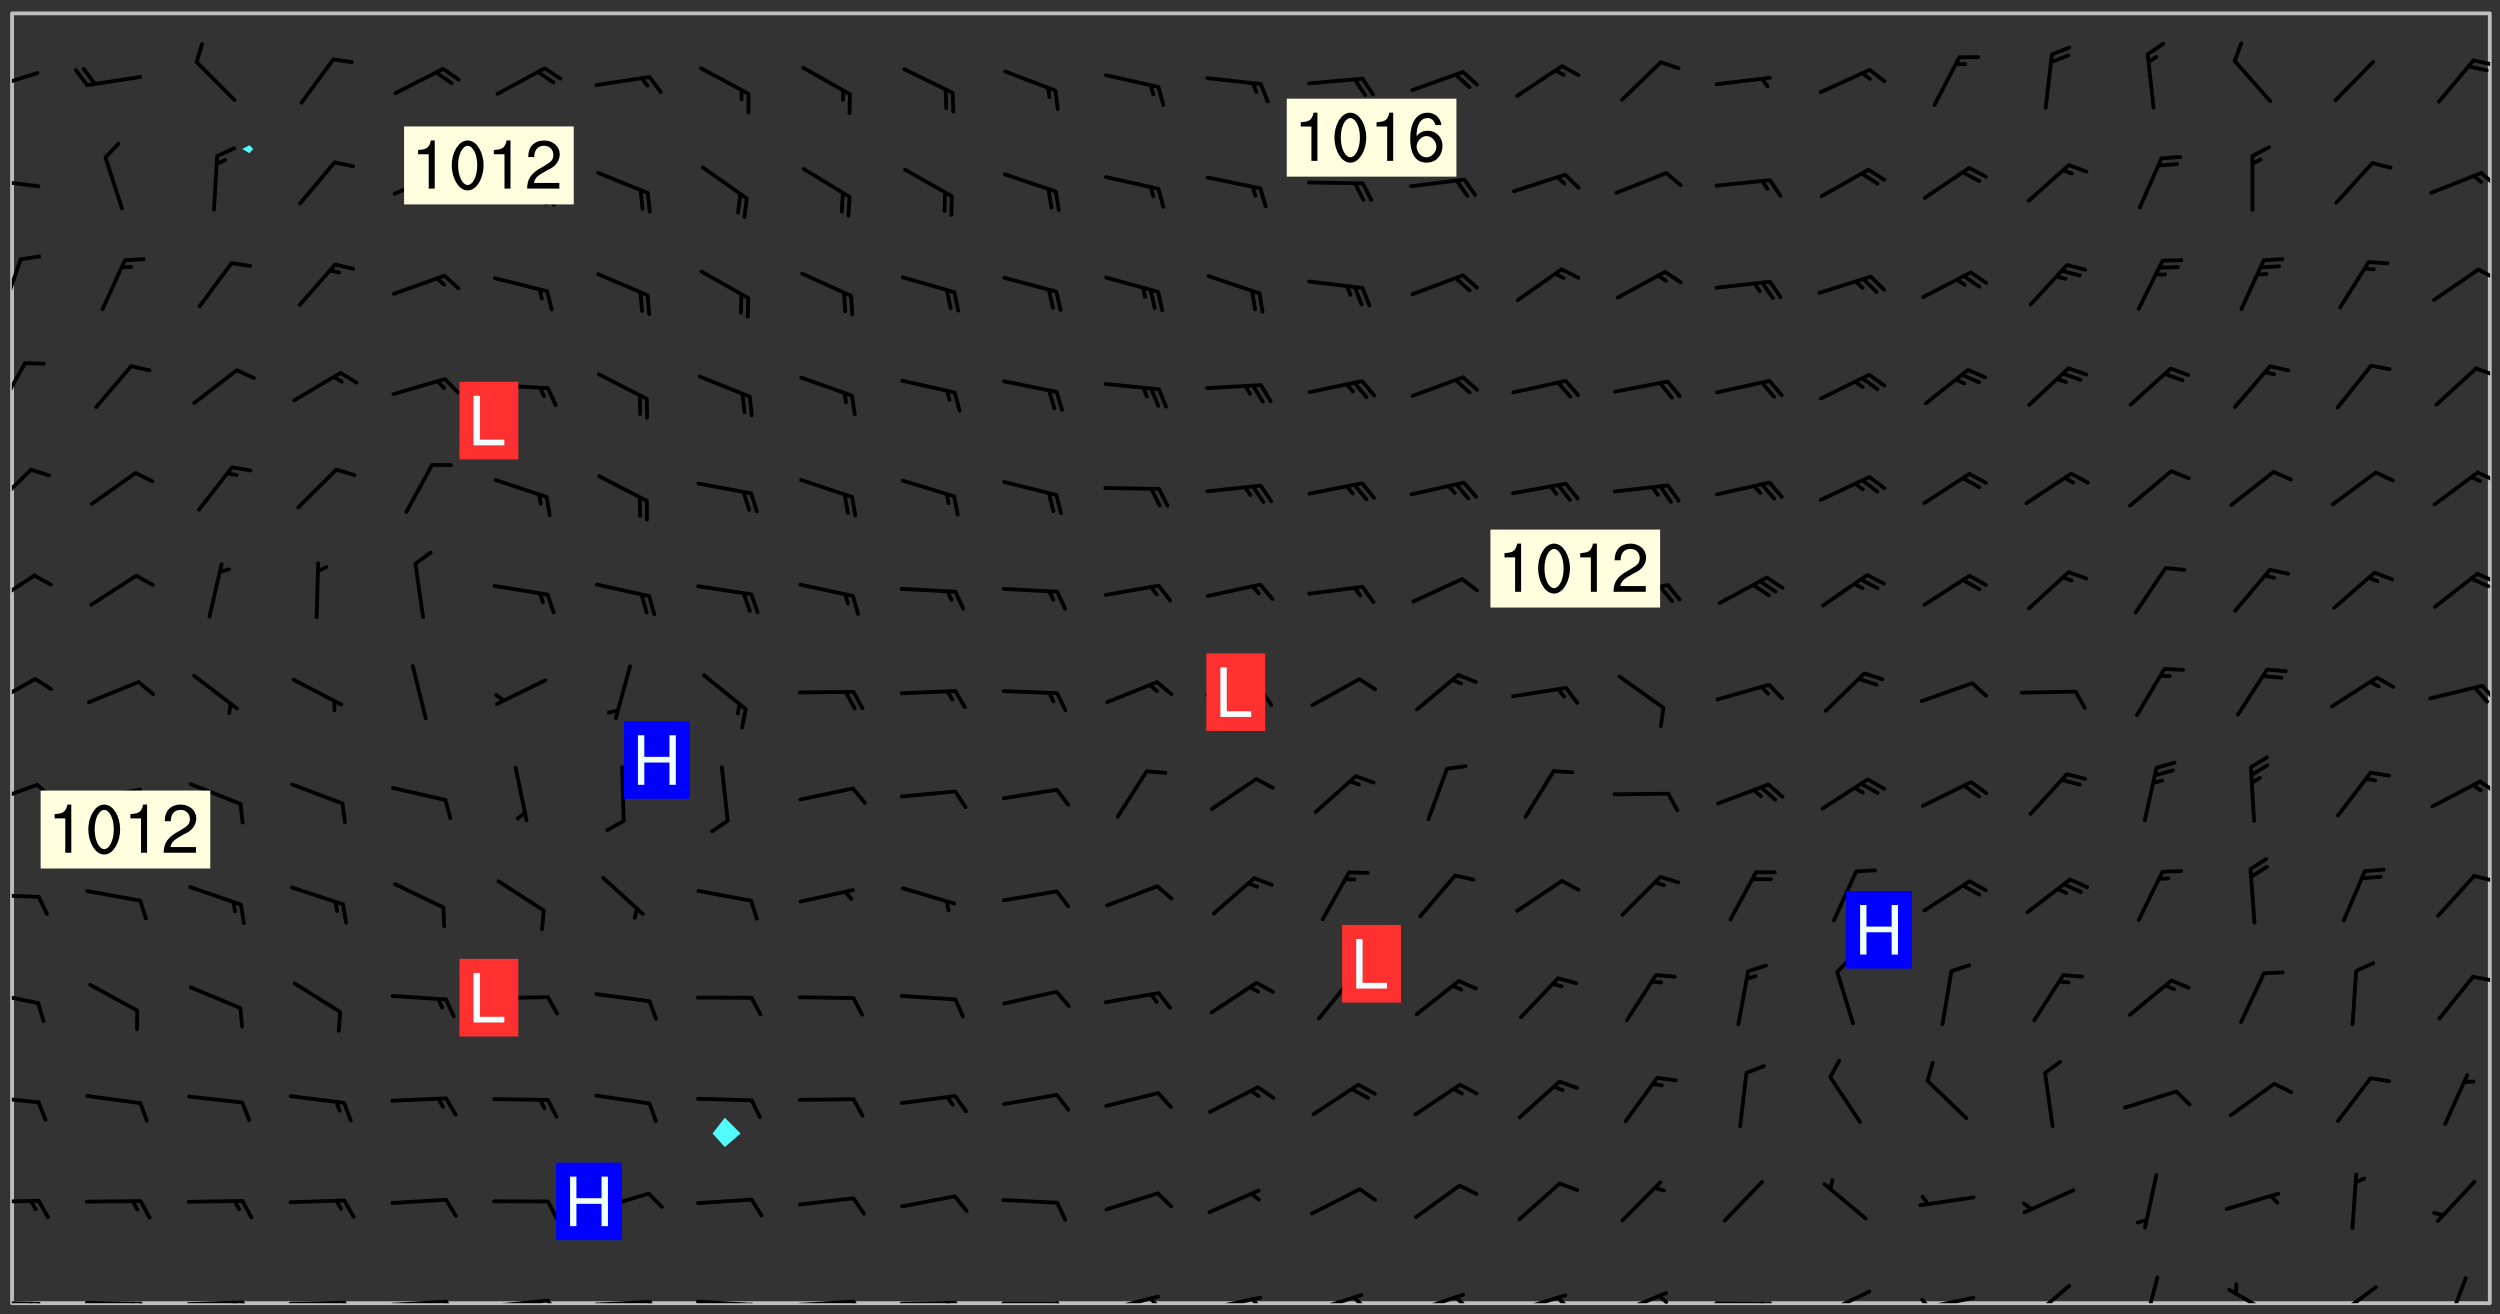 <svg xmlns="http://www.w3.org/2000/svg" role="img" xmlns:xlink="http://www.w3.org/1999/xlink" viewBox="142.45 309.95 326.84 171.84"><rect x="142.45" y="309.95" width="326.84" height="171.84" fill="#333333" stroke="none"/><defs><clipPath id="a"><path d="M144 311.672h1v168.656h-1zm0 0"/></clipPath><clipPath id="b"><path d="M144 311.672h324v168.656H144zm0 0"/></clipPath><clipPath id="c"><path d="M467 311.672h1v168.656h-1zm0 0"/></clipPath><clipPath id="d"><path d="M144 479h4v1.328h-4zm0 0"/></clipPath><clipPath id="e"><path d="M147 480h2v.328h-2zm0 0"/></clipPath><clipPath id="f"><path d="M146 480h2v.328h-2zm0 0"/></clipPath><clipPath id="g"><path d="M153 480h9v.328h-9zm0 0"/></clipPath><clipPath id="h"><path d="M160 480h3v.328h-3zm0 0"/></clipPath><clipPath id="i"><path d="M159 480h2v.328h-2zm0 0"/></clipPath><clipPath id="j"><path d="M166 479h9v1.328h-9zm0 0"/></clipPath><clipPath id="k"><path d="M173 479h3v1.328h-3zm0 0"/></clipPath><clipPath id="l"><path d="M172 480h2v.328h-2zm0 0"/></clipPath><clipPath id="m"><path d="M180 480h8v.328h-8zm0 0"/></clipPath><clipPath id="n"><path d="M187 480h2v.328h-2zm0 0"/></clipPath><clipPath id="o"><path d="M193 479h9v1.328h-9zm0 0"/></clipPath><clipPath id="p"><path d="M200 479h3v1.328h-3zm0 0"/></clipPath><clipPath id="q"><path d="M206 479h9v1.328h-9zm0 0"/></clipPath><clipPath id="r"><path d="M213 479h3v1.328h-3zm0 0"/></clipPath><clipPath id="s"><path d="M220 479h8v1.328h-8zm0 0"/></clipPath><clipPath id="t"><path d="M227 479h2v1.328h-2zm0 0"/></clipPath><clipPath id="u"><path d="M233 479h8v1.328h-8zm0 0"/></clipPath><clipPath id="v"><path d="M240 480h2v.328h-2zm0 0"/></clipPath><clipPath id="w"><path d="M246 479h9v1.328h-9zm0 0"/></clipPath><clipPath id="x"><path d="M253 479h3v1.328h-3zm0 0"/></clipPath><clipPath id="y"><path d="M260 480h8v.328h-8zm0 0"/></clipPath><clipPath id="z"><path d="M266 480h2v.328h-2zm0 0"/></clipPath><clipPath id="A"><path d="M273 480h8v.328h-8zm0 0"/></clipPath><clipPath id="B"><path d="M280 480h3v.328h-3zm0 0"/></clipPath><clipPath id="C"><path d="M286 479h9v1.328h-9zm0 0"/></clipPath><clipPath id="D"><path d="M292 479h2v1.328h-2zm0 0"/></clipPath><clipPath id="E"><path d="M300 479h8v1.328h-8zm0 0"/></clipPath><clipPath id="F"><path d="M305 479h3v1.328h-3zm0 0"/></clipPath><clipPath id="G"><path d="M313 479h8v1.328h-8zm0 0"/></clipPath><clipPath id="H"><path d="M319 479h2v1.328h-2zm0 0"/></clipPath><clipPath id="I"><path d="M326 478h8v2.328h-8zm0 0"/></clipPath><clipPath id="J"><path d="M332 479h2v1.328h-2zm0 0"/></clipPath><clipPath id="K"><path d="M340 479h8v1.328h-8zm0 0"/></clipPath><clipPath id="L"><path d="M345 479h3v1.328h-3zm0 0"/></clipPath><clipPath id="M"><path d="M353 478h8v2.328h-8zm0 0"/></clipPath><clipPath id="N"><path d="M359 479h2v1.328h-2zm0 0"/></clipPath><clipPath id="O"><path d="M366 480h9v.328h-9zm0 0"/></clipPath><clipPath id="P"><path d="M372 480h2v.328h-2zm0 0"/></clipPath><clipPath id="Q"><path d="M380 478h8v2.328h-8zm0 0"/></clipPath><clipPath id="R"><path d="M380 480h2v.328h-2zm0 0"/></clipPath><clipPath id="S"><path d="M393 479h8v1.328h-8zm0 0"/></clipPath><clipPath id="T"><path d="M393 479h2v1.328h-2zm0 0"/></clipPath><clipPath id="U"><path d="M407 477h7v3.328h-7zm0 0"/></clipPath><clipPath id="V"><path d="M422 476h3v4.328h-3zm0 0"/></clipPath><clipPath id="W"><path d="M433 478h8v2.328h-8zm0 0"/></clipPath><clipPath id="X"><path d="M447 477h7v3.328h-7zm0 0"/></clipPath><clipPath id="Y"><path d="M462 476h4v4.328h-4zm0 0"/></clipPath><clipPath id="Z"><path d="M144 466h4v2h-4zm0 0"/></clipPath><clipPath id="aa"><path d="M144 453h4v2h-4zm0 0"/></clipPath><clipPath id="ab"><path d="M144 439h4v3h-4zm0 0"/></clipPath><clipPath id="ac"><path d="M465 437h3v2h-3zm0 0"/></clipPath><clipPath id="ad"><path d="M144 426h4v2h-4zm0 0"/></clipPath><clipPath id="ae"><path d="M465 424h3v2h-3zm0 0"/></clipPath><clipPath id="af"><path d="M144 412h4v4h-4zm0 0"/></clipPath><clipPath id="ag"><path d="M466 411h2v3h-2zm0 0"/></clipPath><clipPath id="ah"><path d="M144 398h4v5h-4zm0 0"/></clipPath><clipPath id="ai"><path d="M466 399h2v3h-2zm0 0"/></clipPath><clipPath id="aj"><path d="M144 384h4v6h-4zm0 0"/></clipPath><clipPath id="ak"><path d="M466 384h2v3h-2zm0 0"/></clipPath><clipPath id="al"><path d="M465 385h3v2h-3zm0 0"/></clipPath><clipPath id="am"><path d="M144 371h3v6h-3zm0 0"/></clipPath><clipPath id="an"><path d="M466 371h2v3h-2zm0 0"/></clipPath><clipPath id="ao"><path d="M144 357h2v7h-2zm0 0"/></clipPath><clipPath id="ap"><path d="M465 357h3v3h-3zm0 0"/></clipPath><clipPath id="aq"><path d="M144 343h2v8h-2zm0 0"/></clipPath><clipPath id="ar"><path d="M466 344h2v3h-2zm0 0"/></clipPath><clipPath id="as"><path d="M144 333h4v2h-4zm0 0"/></clipPath><clipPath id="at"><path d="M466 332h2v3h-2zm0 0"/></clipPath><clipPath id="au"><path d="M144 319h4v3h-4zm0 0"/></clipPath><clipPath id="av"><path d="M465 317h3v2h-3zm0 0"/></clipPath><g id="aw" clip-path="url(#clip1)"><path fill="#fff" fill-opacity="0" fill-rule="evenodd" d="M0 0h1000v1000H0zm0 0"/><path fill="#d3d3d3" fill-opacity="0" fill-rule="evenodd" d="M162.152 355.867l-.234.293.059.234.117.172.176.234.293.348.113.059.117-.172.059-.234.176-.176.465-.176h.699l.234.293.289.816.059.176.176.23.352.234.699.699.172.176.234.348.234.41.289.582.41.465.23.234.234.176.117.23.176.293.172 1.164v.234l.059.289.059.117.117.117.348.41.117.172.176.176.176.234.117.172.172.352.059.234.234.406.234-.059-.176.176-.059.93h-.582l-.234-.113-.348.113-.117.117-.059.293-.059.176-.117.172-.465.293-.059.234-.059.113v.645l.059.172v.41l.059.059v.406l.059.406.117.176.059.059.23.641-.059.293v.699l-.059.582v.234l-.059.23-.055.352v1.922l.055.117h.426l-.367.117-.023.352.891 1.168 1.742.539 1.34.359v.539l.09.809.535.715 1.52.27.891-.086.09 1.164.535.18 1.16-.18 2.055-.984 1.16-.363 1.879-.176 1.695-.18-.18.719-1.516.086-1.25.09-.805.27-1.074.809.27.719.535.898-.18.625-.266.809.266 1.078.625.898.805.18 1.25-.18-.266.723.098.504.055.293v.172l.059.293v.406l.176.117.352.117h.406l.293-.176.113-.117.059-.117.117-.23.059-.176.352-.465.23-.176.176-.059.176.059.059.176.117.988.055.469.059.172.117.234.176.059.816.059h.289l.117.234.059.406.059.352v1.105l.117.293.117.348.289.699.176.352.582.754.352.176.172.059.469.234.641.465.348.234.293.176.293.055.23.062.816.348.293.176.113.172.352.352.117.176.523.641v.289l.059.352v.348l.059.352.059.289.117.059.172.059h.176l.582.234.176.117.176.289.176.234.113.234.293.23.117.117v.41l.059.055.289.234.234.117.059.117.117.172.059.117.23.234.059.176.234.059.117.059-.117.113-.059.117v.117l-.117.293-.117.289v.582l.176.117.117.059.059.117.117.117.113.059.176.348.059.352.059.406v.176l-.059.176-.117.699v.172l.117.176.293.293h.406l.176.117.117.172.117.293v.234h-.527l-.23-.234h-.234l-.176.059-.059.699.059.348.117.176.176.41.117.23.289.469.176.055h.523l.234.059.758.641.059.293v.234l.059.059.23.348v.352l-.117.172v.293l.293.289.293.176.172.059.293.176.293.117.582.406.289.234.293.176.219.16.016.012.23.176.641.523.176.234.117.176.176.176.113.172v.641l.117.176.469.117.582.117.234.059.23.113.293.117.113.059.586.352.289.172.176.062.176.055.176.059.699.352.289.176.234.055.289.176.234.117.641.406.293.117.172.059.234.059.41.059.23.059.234.117.059.172-.41.176.469.059.059.293.113.234.176.055.234.059.176.059.406.117.641.234.117.172.059.234v.176l-.059.117-.059.406.234.234.117.059.348.117.641.23.176.117.289.117.176.176.234.465.582 1.105.176.176.348.176.176.117.352.117 1.047.523.234.059.465.113.293.059.465.176.758.582.234.234.348.465.176.176.289.234.816.699.293.176.289.289.293.176.293.289.695.641.176.176.293.234.289.234.469.289.641.582.348.234.234.293.348.348.352.465.934.992.348.406.117.176.234.059.113.117.645.176.23.113.234.059.293.176.23.117.934.699.406.406.234.176.406.176.234.117.816.348.348.234.234.117.293.289.23.117.758.352.352.172.23.059.293.117.234.059.871.176h.816l.469.23.172.059.875.699.465.117.293.059.176.059.23.059.469.059.348.059.352.059.406.059h.293l.172.059v.23l.176.176h.293l.348.059.352.059.699.117h.641l.465-.234.293-.176.172-.117.41-.172.289-.176.934-.465.469-.293.523-.293.465-.172.465-.176 1.051-.465.289-.117.41-.117.289-.117.527-.176 1.516-.699.582-.348.289-.059.293-.059.348-.117.875-.23.352-.117h.113l.234-.059.875-.234.234-.059h.812l.352-.059.816-.117.172-.059.352-.055.293-.059.23-.059.816-.176.176-.059h.348l.234-.059.465-.117.758-.172.234-.059h.348l.41-.117.289-.059 1.285-.059h.289l.41-.059.23-.059h.176l.875-.117h.406l.41-.117h.348l.352-.113.871-.059h1.75l1.047.289.41.117.289.117.352.117.289.117 1.051.172.289.059h.293l.293.059.172.059.41.059.172.059.117.059h.117l.117.059.352.059h.113l.41.066 1.922.395 1.926.395 1.52.449 1.695.719 2.145.805 1.605-.719 1.43-.805 1.16-1.078 1.25-.449 3.035-.719 1.875-.359 2.145-1.348 2.234-1.254 2.5-1.258 1.695-.449 1.785-.18 1.16-.27.625.539 1.34-.27.715-.988.984-1.344.445-.18.805-.359 1.875-.539 1.785-.449 1.25-.27 1.16-.09 1.699-.09 1.961-.27 1.25-.09h.539l.625-.09h.891l2.145-.18 2.41-.18 2.59-.09 1.695.18 1.609.09 1.43.359 1.16.719 1.875.988 1.16 1.527.266.715.629.09.355.898.535.539.535 1.527 1.074.359h.535l-.805.535.09 1.707.715 2.695.891.805.895.988.715 1.258 1.785.539 1.52-.18.355 1.344 1.609-.805.98-.539.27.27.316-.215.219-.145.801.449.449-.359h.355l.535-.27.539-.719.535-.27.625-.988 1.16.449.84.371 1.395.617 1.695-.18h1.605l1.785.09.18-1.707.535-1.344.805.27.492.848.402.406-.09.539v.359l.715.449.711-.27h1.43l.359.988.445 1.258.715 1.344 1.25.629 1.695.629.715-.18.18-.539.98-.09.449.359.086 1.258-.266.629-.535.18v.539l.715.984.266.539.984.988.801 1.078-.266.359-.09.898-.625 2.332-.355 2.066-.09 1.793-.18.719-.09.539v1.438l-.98 1.883-.359 1.707-.535.898-.805 1.168-.266.539 2.055 1.254.086.359-.355.539-.09-.18v.809l.09 1.438-.445.715-1.074.094-.266.715.535.898.805.719 1.16.809 1.34.27.445.359-.355.449-1.789-.09-1.25-.449-.715-.719-.625-.09-.176 3.59-.188 1.309h89.359V311.703h-55.27v49.082l.762.125 3.289.543 2.023 2.836v2.754l2.352.332 2.348.332h4.051l-1.379 4.16-2.023.707-2.023.703-.543.344-2.594 1.617-.188.117-2.023-2.078-.73-2.742-2.672-2.078-1.375-3.5-.066-.082-1.957-2.672 2.75-1.418v-49.082H294.422v91.414l.117.031.133.012.074.074.105.047.09.059.086.059.09.059.297.297.059.09.031.117.027.117.016.137-.031.117-.059.09-.059.086-.043.105-.047.102-.027.121v.145l.176.27.148.148.074.086.074.074.043.105.062.09.059.086.043.105.059.09.047.102.043.105.059.086.117.18.074.074.062.086.059.09.043.105.059.09.059.086.062.09.059.09.043.102.117.18.074.074.059.086.074.074.09.059.105.047h.148l.133-.016.133.016.102-.047.074-.074.047-.102-.016-.133v-.148l-.047-.105-.027-.117-.047-.102-.027-.121-.043-.102-.062-.09-.043-.102-.043-.105-.031-.117-.016-.133-.012-.137.086-.059.059-.086.121-.031.043.105.016.133v.117l.059.102.059.09.09.059.148.148.059.09.043.105-.012.102.086.059.105.047.086.059.09.059.074.074-.117.027-.105.047-.086.059-.074.074-.059.09-.062.086-.027.121-.047.102-.043.105-.031.117-.012.133-.016.133v.148l.027.117.047.105.043.102.059.09.074.074.09.059.074.074.09.059.059.09.043.105.047.102.117.031.133.016h.148l.117-.031.105.043.043.105.047.102.027.121L299.5 410l.027.117.031.121.027.117.105.043.102.047.133-.016.148.148.062.086.074.074.07.074.09.062.105.043.102.043.117.031.137.016.117-.031.074-.074.027-.117-.012-.133-.031-.121-.027-.117.043-.105h.117l.09.062.117.027h.148l.133.016h.148l.133.016.133-.016h.148l.133-.016.133-.012.137.012.117-.027.133-.016.191-.059-.059.176-.016.133-.027.121-.016.133-.059.086-.133.016-.105.047-.105.043-.117.031-.117.027-.266.031h-.148l-.133.016-.074.074.059.086.148.148.117.18.074.07.09.062.09.059.086.059.09.059.102.043.105.062.105.043.086.059.105.047.102.043.18.117.059.09-.043.102-.047.105.016.133.223.223.059.09.043.102.031.121.043.102.016.133.031.117.012.137.031.117.148.148.102.043.105.043.117.031.133.016.137.016h.117l.117-.031.09-.059.043-.105.047-.102.043-.105.031-.117.012-.133v-.148l-.012-.133-.016-.133-.031-.117-.043-.105-.047-.105-.043-.102-.043-.105-.016-.133.016-.133.027-.117.031-.117.027-.121.047-.102.09-.059.086-.062.074-.074.09-.059.223-.223.059-.086.074-.074.117-.18.059-.086v-.148l-.074-.074-.102-.047-.105-.043-.102-.043-.059-.09-.047-.105-.027-.117.09-.059.117-.031.102-.043.18-.117.148-.148.012-.133-.012-.105-.09-.059-.133.016h-.148l-.133.016-.133-.016-.121-.031-.086-.059-.074-.074-.059-.09-.062-.086-.117-.18-.059-.086.031-.121.086-.059.121-.031.059-.086v-.121l-.031-.117-.059-.09-.059-.086-.047-.105-.027-.117-.016-.133.059-.09.074-.074.09-.059.117-.18.074-.074.059-.086.148-.148.121-.031.133-.016.133.016.074.074.043.105.016.133-.031.117-.117.031-.133.012-.148.148-.043.105-.047.102-.027.121-.031.117v.148l.031.117.043.105.059.09.074.07.074.074.117.031.121.027.117-.027.133-.016h.117l.09.059.074.074.047.105.059.086.102.047.133.016.105.043.086.059-.012.105-.074.074-.18.117-.059.09-.09.059-.07.074-.074.074-.062.09-.027.117-.016.133.016.133-.016.133v.148l.016.133.027.117.031.121.074.074.09.059.086.059.09.059.117.031v.086l-.102.047-.09.059-.266.031-.117.027h-.148l-.105.043-.102.047-.059.09-.062.234-.012.133-.031.121-.016.133v.293l-.012.133.012.137.016.133.133.016.133.012.121.031.086.059.074.074.047.105.043.102.016.133v.445l-.016.133v.445l.031.266.027.117.016.133.031.117.086.211.031.266v.148l-.031.117-.027.117-.031.121-.027.117-.031.117-.031.121-.012.133-.016.133.09.059.117-.031.102.016.047.105-.031.266v.441l-.043.105-.047.105-.043.102-.043.105-.059.086-.031.121-.043.117-.031.117-.016.133.016.133.059.09.105.047.086.059.059.086-.012.137-.031.117-.043.102v.445l-.016.133v.148l-.031.117-.043.105-.027.117-.047.105-.043.102-.031.121-.027.117-.031.133-.031.117-.027.117-.043.105-.031.117-.031.121-.012.133-.016.133v.297l.027.117v.148l.047.398.027.117.059.09.121.031h.148l.133-.016.059.09v.117l-.059.09-.09.059-.102.043-.105.047-.09.059-.086.059-.137.016-.117-.031-.133-.016-.102.047-.062.086-.012.137-.016.133-.031.117-.027.117-.016.133-.031.121v.297l.016.133.031.117v.148l.012.133v.148l-.027.117-.047.102-.027.121-.031.117-.059.09-.074.074-.102.043-.105.047-.117.027-.121.031-.102-.047.059-.086.105-.047.027-.117.031-.117.027-.121.031-.117v-.148l.016-.133-.031-.117-.043-.105-.105.016-.074.074-.102.043-.09.062-.074.074-.043.102-.016.133-.031.117L304.25 426l-.031.117-.027.117-.031.121-.027.117-.031.117-.043.105-.09.059h-.09l-.117-.031-.031-.086.016-.137-.031-.117v-.148l-.012-.133v-.148l-.062-.234-.027-.121-.043-.102-.047-.105-.059-.086-.059-.09-.043-.105-.062-.086-.148-.148-.07-.074-.105-.047-.105-.043-.102-.043-.297-.297-.09-.074-.086-.059-.105-.043-.09-.062-.086-.059-.105-.043-.09-.059-.086-.062-.074-.07-.105-.047-.086-.059-.105-.043-.09-.062-.102-.043-.105-.043-.086-.059-.105-.047-.105-.043-.102-.047-.09-.059-.102-.043-.105-.043-.09-.062-.117-.027-.133-.016-.133.016H299.75l-.133.016-.117-.031-.09-.059-.074-.074-.09-.059-.102-.047h-.148l-.121-.027-.102-.043-.074-.074-.117-.18-.09-.059-.102-.043-.09-.062-.105-.043-.09-.059-.086-.059-.105-.047-.059-.086-.059-.09-.043-.105-.047-.102-.074-.074-.086-.059-.074-.074-.09-.059-.223-.223-.043-.105-.031-.266.105-.043h.145l.105.043.074.074.09.059.086.059.105.047.09.059.148.148.07.074.148.148.062.086.074.074.086.059.074.074.09.062.09.059.086.059.27.176.102.047.105.043.102.043.047-.074.059-.086.074-.074.07-.074.105.043.074.074.059.09.043.102.047.105.043.105.121.027.117-.027.074-.09.043-.105.059-.09.074-.074.105-.043.117-.027.133.012.09.059.148.148.059.09.043.105.047.102.043.105.043.102.105.047.105.043.133.016.086-.059.059-.09.074-.074.105-.043.117.027.105.047.102.043.105.043.102.047.18.117v.117l-.016.133.016.133.016.137.059.086.102.047.121.027.117.031h.148l.117-.031.059-.09.18-.117.059-.09.074-.074.059-.086.117-.18.18-.117.117.031.09.059.043.074-.016.133v.117l.09.059h.148l.133-.016.133-.012.266-.031.105-.043.117-.031.121-.027.074-.074.07-.074.062-.09-.016-.105-.047-.102-.102-.043-.105-.016-.117.027-.266.031h-.148l-.074-.074-.09-.059-.117-.031-.117-.027-.133-.016h-.148l-.133.016h-.297l-.105-.047-.148-.148-.043-.102-.059-.09.223-.223.086-.059.105-.043.117-.031.133-.016.133.016.137.016.102.043.133-.012.09-.062.102-.043.062-.09-.047-.102-.09-.059-.117-.031-.102-.043-.059-.09-.062-.09v-.117l.016-.133.105-.047.074-.07v-.121l-.09-.059-.031-.117.09-.059.074-.074.043-.105.059-.09.047-.102.016-.133v-.148l-.047-.105-.043-.102-.09-.059-.133-.016-.102-.043-.137-.016-.117-.031h-.445l-.133-.016-.133-.012-.133-.016-.117-.031h-.148l-.133-.016-.133-.012-.266-.031-.121-.043-.086-.059-.074-.074v-.148l.012-.133.105-.047.102-.043.133-.016h.152l.133-.016h.293l.121.031.102.043.09.059.234.062.121-.047.09-.059.102-.043.133-.016.105.043.102.047.133.012.121-.027h.145l.121-.031.117-.027.105-.047.074-.074.086-.059.148-.148.059-.086.047-.105.027-.117.016-.105-.102-.043-.09-.059-.117-.031-.105-.043-.09-.062-.074-.086-.074-.074-.102-.043-.105-.047-.102-.043-.059-.09-.047-.102-.086-.211-.062-.086-.059-.09-.074-.074-.086-.059h-.27l-.117.031-.09.059-.102.043-.133.016-.105-.016-.027-.117-.062-.09-.117-.031-.102-.043-.148-.148-.031-.117-.016-.105.074-.074.18-.117.117-.027.117-.031.137.016.102.043.105.043.102.047.105.043.117.031.133.016.117.027.133.016.105-.016.09-.059-.074-.074-.105-.043-.074-.074-.074-.09-.148-.148-.086-.059-.09-.059-.074-.074-.09-.059-.102-.047-.121-.027-.102-.047-.105-.043-.117-.031-.102-.043-.121-.031h-.148l-.117.031-.105.043-.086.062-.18.117-.086.059-.09.059-.105.047-.086.059-.105.043-.102.043-.105.047-.074.074-.059.09-.059.086-.047.105-.059.086-.074.074-.133-.012-.117-.031h-.117l-.074.074-.09.059-.074.074-.09.059-.086.059-.105.047-.102.043-.137.016-.102-.043-.148-.148-.105-.047h-.086l-.105.047-.102.043-.121.031-.117-.031-.074-.074v-.117l.031-.121.074-.07.059-.09.074-.074.117-.031.105-.043h.293l.133-.016.137-.016.102-.043.09-.059.102-.047.09-.059.133-.012.09.059.133.012.09-.059.086-.059.105-.043.09-.059.086-.062.09-.059.148-.148.059-.086.059-.09.105-.043.133-.016.117.027.121.031.059-.059.059-.09.031-.266.027-.117.105.012.133.016.102-.043.09-.059.059-.09.074-.074.059-.09.047-.102.012-.133-.012-.133-.047-.105-.148-.148-.059-.09-.059-.086-.043-.105v-.445l.016-.133v-.148l.012-.133-.059-.059-.09.059-.102-.043-.18-.117-.086-.059-.062-.09-.059-.09-.074-.074-.086-.059-.121.031-.102.012-.105.047-.086.059-.105.043-.148.148-.09.059-.086.059-.09.062-.105.043-.133.016v-.121l.105-.043.117-.031.074-.07.043-.105v-.148l-.027-.117-.148-.148-.133-.016h-.148l-.117.031-.105.043-.102.043-.09.062-.117.027-.074-.074.012-.133-.043-.102-.043-.105-.09-.059-.117.027-.121.031-.117.031-.102.043-.121.031-.102.043-.105.043-.09.059-.102.016v-.117l.016-.133-.059-.09-.074.043-.148.148-.059.09-.074.074-.047.105-.043.102-.074.074-.059.09-.074.074-.059.086-.074.074-.09.062-.074.07-.074.074-.102.016-.133.016-.105-.043v-.121l.148-.148.043-.102.059-.09.047-.102.043-.105.059-.09.031-.117.043-.102.031-.121.027-.117.047-.105.043-.102.043-.105.074-.07.09-.062.09-.059.102-.043h.297l.266-.031.105-.043-.074-.074-.117-.031-.105-.043-.09-.059-.102-.047-.09-.059-.102-.043-.105-.043-.09-.062-.086-.059-.105-.043-.102-.043-.121-.031-.117-.031-.102-.043L297.5 410.25l-.102-.043-.09-.059-.043-.105-.016-.133.102-.043.133-.016.137.016.133-.016.102-.043.059-.09.016-.105-.09-.059-.074-.074-.102-.043-.09-.059-.148-.148-.043-.105-.016-.133v-.293l-.059-.09-.09-.059-.074-.074-.043-.105-.031-.117-.059-.09-.074-.074-.117-.027-.074-.074-.09-.059-.09-.062-.086-.059-.074-.074-.059-.086-.047-.105-.086-.059-.148-.148-.195-.059-.133.016-.102.043-.074.074-.047.102-.043.105-.059.09-.059.086-.297.297-.09.059h-.086l-.062-.086-.043-.105.031-.117.059-.09.027-.117-.012-.133-.09-.062-.105.047-.117.027-.117.031-.27.176-.102.047-.117.027-.105.047-.09.059-.102.043-.059-.086-.047-.105.016-.133.047-.105.07-.074.074-.07.059-.09v-.148l-.043-.105h-.238l-.102.047-.031.117-.027.117-.031.121-.074.043-.133.016-.074-.047-.043-.102-.043-.105-.047-.102-.043-.105-.121.031-.102.043-.133.016-.117.031-.105.043-.09.059-.102.047-.121.027-.133.016-.102-.043-.059-.09-.047-.105-.043-.102-.043-.105v-.117l.059-.09.086-.059.18-.117.102-.047.105-.043.105-.059.102-.043.09-.062.102-.043.105-.059.102-.047.09-.059.105-.043.102-.043.09-.062.102-.043.137-.016.117.031.102.043.121.031.102.043.105.047.102.043.105.043.102.047.105.043.102.043.105.047.086.059.105.043.117.031.105.043.102.047.09.059.105.043.102.043.105.047.117.027.102.047.121.027h.148l.086-.059.016-.102.059-.09-.027-.117-.074-.074-.117-.18-.074-.074-.09-.074-.18-.117-.086-.059-.105-.043-.102-.047-.27-.176-.059-.09-.074-.074-.059-.09-.043-.102-.031-.117-.016-.137v-.562l-.012-.133-.016-.133-.031-.117-.016-.133-.012-.133-.031-.121-.223-.223-.059-.086-.016-.105.031-.117.133-.016v-91.414H172.992v1.453l-.059.234-.352 1.051-.172.523-.117.348-.176.41-.117.172-.234.293-.23.059h-.352l-.117.059-.23.406v.293l.117.176.23.23.117.234.641.758.293.465.176.234.23.352.234.348.641.816.176.465.172.41.117.695.176.469.117 1.398.059.465v.875l.117 1.047v4.781l-.059.465-.352 1.281-.176.523-.113.41-.352.93L172.934 336l-.234.582-.117.176-.172.348-.176.406-.352.816-.059.293-.113.293-.117.289-.059.176-.117.875-.059.406-.059.117-.059.176-.059.172-.23.527-.117.172v.234l-.117.234-.059.172-.176.586v.289l-.059.176v.293l-.059.113-.059.527v.172l-.055.234v2.621l-.176.816-.117.176-.176.234-.117.172-.113.234-.586.934-.23.289-.293.465-.176.234-.289.352-.352.699-.113.23-.176.41-.176.23-.406.527-.816.699-.293.172-.289.234-.176.117-.176.176-.523.406-.527.176-.172.176-.234.055-.641.176h-.758m12.211 31.023l-1.074.449.359.895 1.25-.715.445-.539-.98-.09"/><path fill="#d3d3d3" fill-opacity="0" fill-rule="evenodd" d="M201.508 416.598h-.895l.449.629.98.359.805-.09.445-.988-.176.09-.715-.355-.895.355m154.621 59.07l-.059-.523v-.293l.113-.293.059-.23.469-.469h.113l.117-.113.117-.059h.176l.234-.059h.348l.234.059.117.059.23.172.059.176.117.582v.293l-.117.176-.172.289-.176.176-.527.523-.23.234-.117.059h-.176l-.117-.059-.406-.293-.176-.117-.117-.059-.059-.113-.055-.117m6.641-10.957l-.059-.172v-1.109l.059-.172.176-.059.172-.059h.176l.234-.059.117.059.059.699-.059.172-.117.176-.117.059-.234.523-.113.059h-.234l-.059-.117m9.613-14.391l-.117-.176v-.699l.293-.875.117-.172.176-.352.113-.23.117-.293.352-.758.117-.23.172-.234h.176l.117-.059h.641l.117.059.234.234.172.113.352.293.117.117.113.176v.113l.117.059.117.117v.699l-.059.176v.23l-.059.176-.348 1.051-.117.23-.117.234-.117.059-.23.234-.641.289h-.875l-.41-.117-.641-.465"/><path fill="none" stroke="#bebebe" stroke-linecap="round" stroke-linejoin="round" stroke-miterlimit="10" stroke-width=".5" d="M467.957 311.695H144.027v168.625h323.93v-168.625"/><g clip-path="url(#a)"><path fill="#fff" fill-opacity="0" fill-rule="evenodd" d="M144 475.891v4.438h.004H144V311.672h.004H144v164.219"/></g><g clip-path="url(#b)"><path fill="#fff" fill-opacity="0" fill-rule="evenodd" d="M144.004 480.328V311.672h31.062v17.27l-.938.484.938.555.488-.555-.488-.484v-17.27h48.824V462.562l-.047.012.047.02.035-.02-.035-.012V311.672h13.316v144.406l-1.598 2.059 1.598 1.773 2.07-1.773-2.07-2.059V311.672h230.789v168.656H144.004"/></g><path fill="#50fcfc" fill-rule="evenodd" d="M175.066 329.98l-.938-.555.938-.484.488.484-.488.555m48.824 132.613l-.047-.02.047-.012.035.012-.035.02m13.316-2.684l-1.598-1.773 1.598-2.059 2.07 2.059-2.07 1.773"/><g clip-path="url(#c)"><path fill="#fff" fill-opacity="0" fill-rule="evenodd" d="M467.996 480.328H468V311.672h-.004H468v168.656h-.004"/></g><g clip-path="url(#d)"><path fill="none" stroke="#000" stroke-linecap="round" stroke-linejoin="round" stroke-miterlimit="10" stroke-width=".5" d="M147.512 480.414l-7.023-.168"/></g><g clip-path="url(#e)"><path fill="none" stroke="#000" stroke-linecap="round" stroke-linejoin="round" stroke-miterlimit="10" stroke-width=".5" d="M147.512 480.414l1.102 2.191"/></g><g clip-path="url(#f)"><path fill="none" stroke="#000" stroke-linecap="round" stroke-linejoin="round" stroke-miterlimit="10" stroke-width=".5" d="M146.492 480.387l.547 1.098"/></g><g clip-path="url(#g)"><path fill="none" stroke="#000" stroke-linecap="round" stroke-linejoin="round" stroke-miterlimit="10" stroke-width=".5" d="M160.828 480.379l-7.027-.102"/></g><g clip-path="url(#h)"><path fill="none" stroke="#000" stroke-linecap="round" stroke-linejoin="round" stroke-miterlimit="10" stroke-width=".5" d="M160.828 480.379l1.121 2.184"/></g><g clip-path="url(#i)"><path fill="none" stroke="#000" stroke-linecap="round" stroke-linejoin="round" stroke-miterlimit="10" stroke-width=".5" d="M159.805 480.363l.562 1.094"/></g><g clip-path="url(#j)"><path fill="none" stroke="#000" stroke-linecap="round" stroke-linejoin="round" stroke-miterlimit="10" stroke-width=".5" d="M174.141 480.223l-7.023.215"/></g><g clip-path="url(#k)"><path fill="none" stroke="#000" stroke-linecap="round" stroke-linejoin="round" stroke-miterlimit="10" stroke-width=".5" d="M174.141 480.223l1.219 2.129"/></g><g clip-path="url(#l)"><path fill="none" stroke="#000" stroke-linecap="round" stroke-linejoin="round" stroke-miterlimit="10" stroke-width=".5" d="M173.121 480.254l.609 1.062"/></g><g clip-path="url(#m)"><path fill="none" stroke="#000" stroke-linecap="round" stroke-linejoin="round" stroke-miterlimit="10" stroke-width=".5" d="M187.457 480.27l-7.023.117"/></g><g clip-path="url(#n)"><path fill="none" stroke="#000" stroke-linecap="round" stroke-linejoin="round" stroke-miterlimit="10" stroke-width=".5" d="M187.457 480.27l1.191 2.148"/></g><g clip-path="url(#o)"><path fill="none" stroke="#000" stroke-linecap="round" stroke-linejoin="round" stroke-miterlimit="10" stroke-width=".5" d="M200.77 480.129l-7.016.398"/></g><g clip-path="url(#p)"><path fill="none" stroke="#000" stroke-linecap="round" stroke-linejoin="round" stroke-miterlimit="10" stroke-width=".5" d="M200.77 480.129l1.27 2.098"/></g><g clip-path="url(#q)"><path fill="none" stroke="#000" stroke-linecap="round" stroke-linejoin="round" stroke-miterlimit="10" stroke-width=".5" d="M214.07 479.984l-6.992.691"/></g><g clip-path="url(#r)"><path fill="none" stroke="#000" stroke-linecap="round" stroke-linejoin="round" stroke-miterlimit="10" stroke-width=".5" d="M214.07 479.984l1.359 2.043"/></g><g clip-path="url(#s)"><path fill="none" stroke="#000" stroke-linecap="round" stroke-linejoin="round" stroke-miterlimit="10" stroke-width=".5" d="M227.398 480.156l-7.016.344"/></g><g clip-path="url(#t)"><path fill="none" stroke="#000" stroke-linecap="round" stroke-linejoin="round" stroke-miterlimit="10" stroke-width=".5" d="M227.398 480.156l1.258 2.109"/></g><g clip-path="url(#u)"><path fill="none" stroke="#000" stroke-linecap="round" stroke-linejoin="round" stroke-miterlimit="10" stroke-width=".5" d="M240.715 480.527l-7.016-.395"/></g><g clip-path="url(#v)"><path fill="none" stroke="#000" stroke-linecap="round" stroke-linejoin="round" stroke-miterlimit="10" stroke-width=".5" d="M240.715 480.527l1.027 2.227"/></g><g clip-path="url(#w)"><path fill="none" stroke="#000" stroke-linecap="round" stroke-linejoin="round" stroke-miterlimit="10" stroke-width=".5" d="M254.027 480.121l-7.016.418"/></g><g clip-path="url(#x)"><path fill="none" stroke="#000" stroke-linecap="round" stroke-linejoin="round" stroke-miterlimit="10" stroke-width=".5" d="M254.027 480.121l1.277 2.094"/></g><g clip-path="url(#y)"><path fill="none" stroke="#000" stroke-linecap="round" stroke-linejoin="round" stroke-miterlimit="10" stroke-width=".5" d="M267.348 480.281l-7.023.094"/></g><g clip-path="url(#z)"><path fill="none" stroke="#000" stroke-linecap="round" stroke-linejoin="round" stroke-miterlimit="10" stroke-width=".5" d="M266.328 480.297l.59 1.074"/></g><g clip-path="url(#A)"><path fill="none" stroke="#000" stroke-linecap="round" stroke-linejoin="round" stroke-miterlimit="10" stroke-width=".5" d="M280.664 480.328h-7.027"/></g><g clip-path="url(#B)"><path fill="none" stroke="#000" stroke-linecap="round" stroke-linejoin="round" stroke-miterlimit="10" stroke-width=".5" d="M280.664 480.328l1.152 2.168"/></g><g clip-path="url(#C)"><path fill="none" stroke="#000" stroke-linecap="round" stroke-linejoin="round" stroke-miterlimit="10" stroke-width=".5" d="M293.871 479.461l-6.809 1.734"/></g><g clip-path="url(#D)"><path fill="none" stroke="#000" stroke-linecap="round" stroke-linejoin="round" stroke-miterlimit="10" stroke-width=".5" d="M292.879 479.715l.828.906"/></g><g clip-path="url(#E)"><path fill="none" stroke="#000" stroke-linecap="round" stroke-linejoin="round" stroke-miterlimit="10" stroke-width=".5" d="M307.219 479.602l-6.875 1.453"/></g><g clip-path="url(#F)"><path fill="none" stroke="#000" stroke-linecap="round" stroke-linejoin="round" stroke-miterlimit="10" stroke-width=".5" d="M306.219 479.812l.785.941"/></g><g clip-path="url(#G)"><path fill="none" stroke="#000" stroke-linecap="round" stroke-linejoin="round" stroke-miterlimit="10" stroke-width=".5" d="M320.445 479.262l-6.699 2.133"/></g><g clip-path="url(#H)"><path fill="none" stroke="#000" stroke-linecap="round" stroke-linejoin="round" stroke-miterlimit="10" stroke-width=".5" d="M319.469 479.574l.879.855"/></g><g clip-path="url(#I)"><path fill="none" stroke="#000" stroke-linecap="round" stroke-linejoin="round" stroke-miterlimit="10" stroke-width=".5" d="M333.742 479.211l-6.66 2.238"/></g><g clip-path="url(#J)"><path fill="none" stroke="#000" stroke-linecap="round" stroke-linejoin="round" stroke-miterlimit="10" stroke-width=".5" d="M332.773 479.535l.891.844"/></g><g clip-path="url(#K)"><path fill="none" stroke="#000" stroke-linecap="round" stroke-linejoin="round" stroke-miterlimit="10" stroke-width=".5" d="M347.086 479.301l-6.719 2.059"/></g><g clip-path="url(#L)"><path fill="none" stroke="#000" stroke-linecap="round" stroke-linejoin="round" stroke-miterlimit="10" stroke-width=".5" d="M346.109 479.598l.867.867"/></g><g clip-path="url(#M)"><path fill="none" stroke="#000" stroke-linecap="round" stroke-linejoin="round" stroke-miterlimit="10" stroke-width=".5" d="M360.289 478.992l-6.496 2.676"/></g><g clip-path="url(#N)"><path fill="none" stroke="#000" stroke-linecap="round" stroke-linejoin="round" stroke-miterlimit="10" stroke-width=".5" d="M359.344 479.379l.945.785"/></g><g clip-path="url(#O)"><path fill="none" stroke="#000" stroke-linecap="round" stroke-linejoin="round" stroke-miterlimit="10" stroke-width=".5" d="M373.871 480.344l-7.027-.027"/></g><g clip-path="url(#P)"><path fill="none" stroke="#000" stroke-linecap="round" stroke-linejoin="round" stroke-miterlimit="10" stroke-width=".5" d="M372.848 480.34l.57 1.086"/></g><g clip-path="url(#Q)"><path fill="none" stroke="#000" stroke-linecap="round" stroke-linejoin="round" stroke-miterlimit="10" stroke-width=".5" d="M380.508 481.855l6.328-3.051"/></g><g clip-path="url(#R)"><path fill="none" stroke="#000" stroke-linecap="round" stroke-linejoin="round" stroke-miterlimit="10" stroke-width=".5" d="M381.426 481.41l-.988-.727"/></g><g clip-path="url(#S)"><path fill="none" stroke="#000" stroke-linecap="round" stroke-linejoin="round" stroke-miterlimit="10" stroke-width=".5" d="M393.543 481.027l6.887-1.398"/></g><g clip-path="url(#T)"><path fill="none" stroke="#000" stroke-linecap="round" stroke-linejoin="round" stroke-miterlimit="10" stroke-width=".5" d="M394.543 480.824l-.777-.949"/></g><g clip-path="url(#U)"><path fill="none" stroke="#000" stroke-linecap="round" stroke-linejoin="round" stroke-miterlimit="10" stroke-width=".5" d="M407.629 482.609l5.344-4.562"/></g><g clip-path="url(#V)"><path fill="none" stroke="#000" stroke-linecap="round" stroke-linejoin="round" stroke-miterlimit="10" stroke-width=".5" d="M422.723 483.727l1.789-6.797"/></g><g clip-path="url(#W)"><path fill="none" stroke="#000" stroke-linecap="round" stroke-linejoin="round" stroke-miterlimit="10" stroke-width=".5" d="M433.891 478.57l6.082 3.52"/></g><path fill="none" stroke="#000" stroke-linecap="round" stroke-linejoin="round" stroke-miterlimit="10" stroke-width=".5" d="M434.773 479.082l.047-1.227"/><g clip-path="url(#X)"><path fill="none" stroke="#000" stroke-linecap="round" stroke-linejoin="round" stroke-miterlimit="10" stroke-width=".5" d="M447.426 482.422l5.641-4.188"/></g><g clip-path="url(#Y)"><path fill="none" stroke="#000" stroke-linecap="round" stroke-linejoin="round" stroke-miterlimit="10" stroke-width=".5" d="M462.316 483.613l2.492-6.57"/></g><g clip-path="url(#Z)"><path fill="none" stroke="#000" stroke-linecap="round" stroke-linejoin="round" stroke-miterlimit="10" stroke-width=".5" d="M147.512 466.934l-7.023.16"/></g><path fill="none" stroke="#000" stroke-linecap="round" stroke-linejoin="round" stroke-miterlimit="10" stroke-width=".5" d="M147.512 466.934l1.203 2.141m-2.223-2.117l.598 1.07m13.738-1.051l-7.027.074m7.027-.074l1.176 2.152m-2.199-2.145l.59 1.078m13.75-1.102l-7.027.105m7.027-.105l1.184 2.148m-2.207-2.133l.594 1.074m13.742-1.152l-7.023.23m7.023-.23l1.223 2.129m-2.246-2.094l.613 1.062m13.719-1.195l-7.012.426m7.012-.426l1.281 2.094m12.043-1.863l-7.027-.035m7.027.035l1.141 2.176m12.023-3.211l-6.727 2.035m6.727-2.035l1.73 1.742m11.727-.961l-7.012.473m7.012-.473l1.297 2.086m12.004-2.258l-6.98.816m6.98-.816l1.395 2.02m11.879-2.27l-6.902 1.316m6.902-1.316l1.539 1.914m11.836-1.078l-7.02-.355m7.02.355l1.043 2.219m12.113-3.449l-6.703 2.105m6.703-2.105l1.75 1.719m11.43-2.078l-6.434 2.824m5.5-2.414l.961.762m13.203-1.352l-6.262 3.184m6.262-3.184l2.012 1.41m11.02-1.879l-5.695 4.121m5.695-4.121l2.203 1.082m10.891-1.359l-5.25 4.676m5.25-4.676l2.301.855m10.867-1.008l-4.957 4.98m4.238-4.254l1.172.355m12.824-1.121l-4.879 5.059m13.051-4.777l5.402 4.496m-4.613-3.84l.25-1.203m11.504 3.312l6.949-1.035m-5.938.883l-.73-.984m13.305 2.062l6.406-2.887m-5.473 2.469l-.973-.75m15.816 3.16l1.484-6.871m-1.27 5.871l-1.18.332m18.391-3.762l-6.738 1.988m5.758-1.699l.859.875m10.316-3.676L450 470.52m.422-5.992l1.121-.496m9.617 5.547l4.805-5.129m-4.105 4.383l-1.184-.32"/><g clip-path="url(#aa)"><path fill="none" stroke="#000" stroke-linecap="round" stroke-linejoin="round" stroke-miterlimit="10" stroke-width=".5" d="M147.492 454.07l-6.984-.746"/></g><path fill="none" stroke="#000" stroke-linecap="round" stroke-linejoin="round" stroke-miterlimit="10" stroke-width=".5" d="M147.492 454.07l.918 2.277m12.387-2.18l-6.965-.938m6.965.938l.852 2.301m12.473-2.379l-6.984-.781m6.984.781l.902 2.281m12.406-2.238l-6.973-.871m6.973.871l.875 2.293m-1.887-2.418l.438 1.145m13.914-1.602l-7.02.297m7.02-.297l1.242 2.117m-2.262-2.074l.621 1.059m13.719-.895l-7.027-.117m7.027.117l1.113 2.188m-2.137-2.203l.559 1.09m13.742-.621l-6.953-1.023m6.953 1.023l.824 2.309m12.527-2.715l-7.023-.211m7.023.211l1.086 2.199m12.23-2.344l-7.027.078m7.027-.078l1.176 2.152m12.109-2.57l-6.969.914m6.969-.914l1.422 1.996m-2.438-1.863l.715.996m13.594-1.277l-6.926 1.207m6.926-1.207l1.504 1.938m11.758-2.18l-6.82 1.691m6.82-1.691l1.641 1.828m11.391-2.59l-6.25 3.219m6.25-3.219l2.016 1.398m-2.926-.93l1.008.699m13.023-1.496l-5.863 3.871m5.863-3.871l2.156 1.176m-3.008-.609l2.152 1.172m12.008-1.75l-5.848 3.898m5.848-3.898l2.16 1.164m-3.012-.598l1.078.582m12.777-1.547l-5.23 4.695m5.23-4.695l2.305.844m-3.066-.16l1.152.422m12.375-1.602l-4.129 5.688m4.129-5.688l2.43.34m-3.031.488l1.215.168m11.055-1.641l-.832 6.977m.832-6.977l2.285-.887m8.676 1.441l3.875 5.863m-3.875-5.863l1.172-2.152m11.547 2.648l5.066 4.871m-5.066-4.871l.672-2.359m14.684 1.316l.984 6.957m-.984-6.957l1.984-1.441m15.176 3.871l-6.707 2.102m6.707-2.102l1.746 1.723m11.066-2.727l-5.699 4.109m5.699-4.109l2.203 1.086m10.391-1.828l-4.258 5.594m4.258-5.594l2.422.395m10.211-.801l-2.891 6.406m2.469-5.473l1.227-.082"/><g clip-path="url(#ab)"><path fill="none" stroke="#000" stroke-linecap="round" stroke-linejoin="round" stroke-miterlimit="10" stroke-width=".5" d="M147.441 441.09l-6.883-1.41"/></g><path fill="none" stroke="#000" stroke-linecap="round" stroke-linejoin="round" stroke-miterlimit="10" stroke-width=".5" d="M147.441 441.09l.695 2.352m12.258-1.371l-6.16-3.375m6.16 3.375l-.027 2.457m13.504-2.789l-6.484-2.707m6.484 2.707l.23 2.441m12.82-1.93l-5.953-3.734m5.953 3.734l-.176 2.449m14.02-4.09l-7.012-.449m7.012.449l1.012 2.234m-2.031-2.301l.504 1.117m13.84-1.344l-7.027.137m7.027-.137l1.191 2.145m12.09-1.609l-6.961-.938m6.961.938l.852 2.305m12.496-2.762l-7.027-.023m7.027.023l1.145 2.172m12.172-2.137l-7.027-.09m7.027.09l1.121 2.18m12.184-1.996l-7.012-.457m7.012.457l1.012 2.234m12.227-3.234l-6.855 1.539m6.855-1.539l1.602 1.859m11.75-1.688l-6.926 1.199m6.926-1.199l1.504 1.938m-2.512-1.766l.75.973m13.043-2.477l-5.867 3.863m5.867-3.863l2.152 1.176m-3.004-.613l1.074.586m12.375-1.945l-4.434 5.453m4.434-5.453l2.406.473m-3.051.32l1.203.238m13.297-.48l-5.516 4.355m5.516-4.355l2.246.984m-3.047-.352l1.121.492m12.66-1.492l-4.844 5.09m4.844-5.09l2.363.66m-3.066.078l1.18.332m12.32-1.48l-3.809 5.906m3.809-5.906l2.445.207m-3 .652l1.223.105m11.379-1.465l-1.273 6.91m1.273-6.91l2.34-.742m-2.523 1.746l1.168-.371m10.656-.535l2.078 6.711m-2.078-6.711l1.73-1.742m13.207 1.633l-1.168 6.93m1.168-6.93l2.328-.777m12.305 1.289l-3.805 5.91m3.805-5.91l2.445.203m-3 .656l1.223.102m13.453-.246l-5.414 4.477m5.414-4.477l2.27.934m-3.059-.281l1.137.465m11.75-2.059l-2.98 6.363m2.98-6.363l2.453-.125m9.605-.199l-.469 7.012m.469-7.012l2.238-1.008m13.047 1.777l-4.406 5.473"/><g clip-path="url(#ac)"><path fill="none" stroke="#000" stroke-linecap="round" stroke-linejoin="round" stroke-miterlimit="10" stroke-width=".5" d="M465.766 437.648l2.41.461"/></g><g clip-path="url(#ad)"><path fill="none" stroke="#000" stroke-linecap="round" stroke-linejoin="round" stroke-miterlimit="10" stroke-width=".5" d="M147.512 427.203l-7.023-.27"/></g><path fill="none" stroke="#000" stroke-linecap="round" stroke-linejoin="round" stroke-miterlimit="10" stroke-width=".5" d="M147.512 427.203l1.066 2.211m12.195-1.723l-6.918-1.246m6.918 1.246l.75 2.336m12.43-1.812l-6.645-2.293m6.645 2.293l.379 2.422m-1.348-2.754l.191 1.211m14.109-.93l-6.68-2.191m6.68 2.191l.418 2.418m-1.391-2.738l.211 1.211m13.898-.457l-6.324-3.059m6.324 3.059l.098 2.453m13.008-2.074l-5.902-3.812m5.902 3.812l-.207 2.441m13.168-1.984l-5.195-4.73m4.441 4.043l-.305 1.188m15.23-2.219l-6.906-1.293m6.906 1.293l.73 2.344m12.562-3.742l-6.863 1.504m5.863-1.285l.797.934m13.453.598l-6.734-1.996m5.754 1.707l.246 1.203m14.148-2.496l-6.93 1.168m6.93-1.168l1.492 1.945m11.637-2.617l-6.562 2.512m6.562-2.512l1.852 1.609m10.828-2.664l-5.289 4.621m5.289-4.621l2.293.871m-3.062-.199l1.148.438m12.016-1.859l-3.449 6.121m3.449-6.121l2.453.059m-2.957.832l1.227.027m13.156-.523l-4.578 5.332m4.578-5.332l2.395.539m11.555.172l-5.844 3.91m5.844-3.91l2.16 1.164m10.719-1.691l-4.973 4.965m4.973-4.965l2.348.723m-3.07 0l1.172.359m12.047-1.691l-3.336 6.184m3.336-6.184l2.453.012m-2.938.887l2.453.016m11.137-1.02l-2.918 6.395m2.918-6.395l2.449-.145m12.355 1.43l-5.895 3.824m5.895-3.824l2.145 1.188m-3.004-.633l2.148 1.191m11.863-1.977l-5.57 4.285m5.57-4.285l2.234 1.012m-3.047-.391l2.234 1.016m-3.043-.391l1.117.508m12.578-2.766l-3.09 6.309m3.09-6.309l2.453-.082m-2.902 1l1.227-.043m10.73-1.223l.527 7.004m-.527-7.004l2.074-1.312m-1.996 2.332l2.074-1.312m12.809.566l-2.766 6.457m2.766-6.457l2.445-.207m-2.848 1.145l2.445-.203m12.25-.109l-4.723 5.207"/><g clip-path="url(#ae)"><path fill="none" stroke="#000" stroke-linecap="round" stroke-linejoin="round" stroke-miterlimit="10" stroke-width=".5" d="M465.922 424.465l2.379.605"/></g><g clip-path="url(#af)"><path fill="none" stroke="#000" stroke-linecap="round" stroke-linejoin="round" stroke-miterlimit="10" stroke-width=".5" d="M147.301 412.551l-6.602 2.402"/></g><path fill="none" stroke="#000" stroke-linecap="round" stroke-linejoin="round" stroke-miterlimit="10" stroke-width=".5" d="M147.301 412.551l1.824 1.645m11.656-1.008l-6.934 1.129m5.926-.965l.742.977m13.379.723l-6.531-2.594m6.531 2.594l.273 2.438M187.23 415l-6.57-2.492M187.23 415l.309 2.434m13.148-2.898l-6.852-1.562m6.852 1.562l.641 2.371m9.961.289l-1.43-6.883m1.223 5.879l-.945.785m13.852.289l-.199-7.023m.199 7.023l-2.133 1.211m15.73-1.23l-.762-6.984m.762 6.984l-2.031 1.379m18.406-5.594l-6.879 1.445m6.879-1.445l1.57 1.887m11.801-1.492l-6.996.656m6.996-.656l1.352 2.051m11.938-2.277l-6.941 1.109m6.941-1.109l1.48 1.957m10.25-4.367l-3.773 5.926m3.773-5.926l2.449.195m11.895.809l-5.828 3.922m5.828-3.922l2.164 1.152m10.859-1.531l-5.246 4.68m5.246-4.68l2.301.848m-3.066-.168l1.152.426m11.516-2.062l-2.422 6.594m2.422-6.594l2.43-.336m11.52.641l-3.688 5.984m3.688-5.984l2.449.156m12.535 2.797l-7.027.078m7.027-.078l1.176 2.152m11.91-3.359l-6.57 2.488m6.57-2.488l1.848 1.617m-2.801-1.254l1.844 1.617m-2.801-1.254l.922.809m13.973-2.191l-5.91 3.805m5.91-3.805l2.141 1.199m-3-.645l2.141 1.199m-3-.648l1.07.602m14.164-1.355l-6.309 3.102m6.309-3.102l1.988 1.438m-2.906-.984l1.988 1.434m11.461-2.93l-4.742 5.188m4.742-5.188l2.379.613m-3.066.141l2.375.613m10.02-2.203l-1.523 6.859m1.523-6.859l2.363-.656m-2.586 1.652l2.367-.652m-2.59 1.652l1.184-.328m11.609-1.746l.41 7.016m-.41-7.016l2.094-1.277m-2.035 2.297l2.098-1.277m-2.039 2.301l1.051-.641m14.48-.688l-4.258 5.586m4.258-5.586l2.422.395m-3.039.418l1.211.199m13.707.152l-6.227 3.254"/><g clip-path="url(#ag)"><path fill="none" stroke="#000" stroke-linecap="round" stroke-linejoin="round" stroke-miterlimit="10" stroke-width=".5" d="M466.676 412.125l2.023 1.387"/></g><path fill="none" stroke="#000" stroke-linecap="round" stroke-linejoin="round" stroke-miterlimit="10" stroke-width=".5" d="M465.77 412.602l1.012.691"/><g clip-path="url(#ah)"><path fill="none" stroke="#000" stroke-linecap="round" stroke-linejoin="round" stroke-miterlimit="10" stroke-width=".5" d="M147.062 398.715l-6.125 3.445"/></g><path fill="none" stroke="#000" stroke-linecap="round" stroke-linejoin="round" stroke-miterlimit="10" stroke-width=".5" d="M147.062 398.715l2.066 1.324m11.441-.926l-6.508 2.648m6.508-2.648l1.883 1.57m10.969 1.887l-5.582-4.266m4.77 3.645l-.199 1.211m14.652-1.102l-6.234-3.242m5.328 2.77l.012 1.23m11.938 1.031l-1.691-6.82m11.004 4.957l6.312-3.09m-5.395 2.637l-.992-.719m15.621 3.016l1.852-6.781m-1.582 5.793l-1.195.273m17.898-.465l-5.461-4.422m5.461 4.422l-.469 2.41m-.328-3.051l-.234 1.203m15.129-2.809l-7.027.074m7.027-.074l1.172 2.152m-2.195-2.145l1.176 2.156m13.16-2.277l-7.023.297m7.023-.297l1.238 2.117m-2.262-2.074l.621 1.059m13.715-.816l-7.02-.273m7.02.273l1.066 2.211m-2.086-2.25l.531 1.105m13.555-2.512l-6.52 2.617m6.52-2.617l1.875 1.582m-2.824-1.199l.938.789m13.562-.223l-6.992.723m6.992-.723l1.367 2.035m11.523-3.379l-6.145 3.41m6.145-3.41l2.059 1.336m10.883-1.883l-5.395 4.504m5.395-4.504l2.273.926m-3.059-.27l1.137.461m13.734.586l-6.941 1.094m6.941-1.094l1.477 1.961m-2.484-1.801l.738.98m12.98 1.445l-5.727-4.074m5.727 4.074l-.32 2.43m14.152-5.426l-6.762 1.914m6.762-1.914l1.695 1.773m-2.68-1.492l.848.883m12.594-2.648l-5.051 4.887m5.051-4.887l2.336.754m-3.07-.043l2.336.754m12.5-.195l-6.621 2.348m6.621-2.348l1.812 1.656m11.703-.551l-7.023.137m7.023-.137l1.195 2.145m10.398-5.102l-3.582 6.047m3.582-6.047l2.453.113m-2.973.77l1.227.055m12.727-.863l-3.816 5.898m3.816-5.898l2.445.211m-3 .648l2.445.207m12.477-.008l-5.922 3.781m5.922-3.781l2.137 1.207m-2.996-.656l1.066.605m13.562-.098l-6.828 1.664"/><g clip-path="url(#ai)"><path fill="none" stroke="#000" stroke-linecap="round" stroke-linejoin="round" stroke-miterlimit="10" stroke-width=".5" d="M466.977 399.605l1.633 1.832"/></g><path fill="none" stroke="#000" stroke-linecap="round" stroke-linejoin="round" stroke-miterlimit="10" stroke-width=".5" d="M465.98 399.848l1.633 1.832"/><g clip-path="url(#aj)"><path fill="none" stroke="#000" stroke-linecap="round" stroke-linejoin="round" stroke-miterlimit="10" stroke-width=".5" d="M146.941 385.199l-5.883 3.848"/></g><path fill="none" stroke="#000" stroke-linecap="round" stroke-linejoin="round" stroke-miterlimit="10" stroke-width=".5" d="M146.941 385.199l2.148 1.184m11.176-1.168l-5.902 3.816m5.902-3.816l2.145 1.195m9.02-2.707l-1.598 6.84m1.363-5.844l1.188-.316m11.664-.773l-.203 7.027m.172-6.004l1.102-.543m11.645-.445l.996 6.957m-.996-6.957l1.984-1.445m15.297 5.488l-6.938-1.129m6.938 1.129l.789 2.324m-1.797-2.488l.395 1.16m13.891-.801l-6.859-1.516m6.859 1.516l.66 2.363m-1.656-2.586l.656 2.363m13.699-2.367l-6.949-1.066m6.949 1.066l.809 2.312M239.668 387.5l.812 2.316m13.477-1.957l-6.871-1.473m6.871 1.473l.672 2.359m-1.672-2.574l.336 1.18m14.051-1.516l-7.016-.371m7.016.371l1.039 2.223m-2.059-2.277l.516 1.113m13.82-1.062l-7.02-.363m7.02.363l1.039 2.223m-2.062-2.277l.52 1.113m13.77-1.844l-6.922 1.207m6.922-1.207l1.508 1.934m-2.516-1.758l.754.969m13.543-1.285l-6.867 1.488m6.867-1.488l1.582 1.875m-2.582-1.656l.793.938m13.574-.863l-6.969.902m6.969-.902l1.418 2m-2.434-1.871l.711 1m13.324-2.148l-6.383 2.941m6.383-2.941l1.953 1.488m11.457-1.262l-6.57 2.492m6.57-2.492l1.844 1.617m-2.801-1.258l.922.809m13.512-.613l-6.891 1.379m6.891-1.379l1.551 1.898m-2.555-1.699l1.555 1.902m-2.559-1.699l.777.949m14.188-2.332l-6.18 3.34m6.18-3.34l2.047 1.359m-2.945-.875l2.043 1.359m-2.941-.871l2.043 1.355m12.871-2.652l-5.785 3.988m5.785-3.988l2.18 1.129m-3.02-.547l2.176 1.129m-3.02-.551l1.09.566m13.977-1.629l-5.918 3.793m5.918-3.793l2.137 1.203m-3-.652l2.141 1.203m11.676-2.223l-5.195 4.734m5.195-4.734l2.309.824m-3.066-.137l1.156.41m12.277-1.648l-3.918 5.832m3.918-5.832l2.441.25m11.188-.016l-4.543 5.363m4.543-5.363l2.395.52m-3.055.262l1.195.258m13.156-.664l-5.297 4.613m5.297-4.613l2.293.875m-3.062-.203l1.145.438m13.062-.961l-5.543 4.316"/><g clip-path="url(#ak)"><path fill="none" stroke="#000" stroke-linecap="round" stroke-linejoin="round" stroke-miterlimit="10" stroke-width=".5" d="M466.332 384.965l2.242 1"/></g><g clip-path="url(#al)"><path fill="none" stroke="#000" stroke-linecap="round" stroke-linejoin="round" stroke-miterlimit="10" stroke-width=".5" d="M465.527 385.594l2.238 1"/></g><g clip-path="url(#am)"><path fill="none" stroke="#000" stroke-linecap="round" stroke-linejoin="round" stroke-miterlimit="10" stroke-width=".5" d="M146.512 371.352l-5.023 4.91"/></g><path fill="none" stroke="#000" stroke-linecap="round" stroke-linejoin="round" stroke-miterlimit="10" stroke-width=".5" d="M146.512 371.352l2.34.746m11.332-.316l-5.738 4.055m5.738-4.055l2.191 1.102m10.418-1.844l-4.324 5.539m4.324-5.539l2.414.422m-3.043.383l1.207.211m13.07-.719l-4.992 4.945m4.992-4.945l2.344.727m10.16-1.336l-3.371 6.164m3.371-6.164l2.453.027m12.512 4.156l-6.672-2.203m6.672 2.203l.414 2.418m-1.383-2.738l.207 1.211m13.863-.375l-6.242-3.234m6.242 3.234l.023 2.453m-.934-2.926l.027 2.453m14.531-2.957l-6.91-1.285m6.91 1.285l.734 2.344m-1.738-2.527l.734 2.34m13.465-1.688l-6.668-2.219m6.668 2.219l.41 2.418m-1.383-2.742l.41 2.418m13.902-2.176l-6.719-2.055m6.719 2.055l.469 2.41m-1.445-2.707l.234 1.203m14.109-1.09l-6.824-1.688m6.824 1.688l.598 2.379m-1.59-2.625l.598 2.379m13.812-2.914l-7.027-.129m7.027.129l1.109 2.188m-2.133-2.203l1.113 2.184m13.203-2.602l-6.988.742m6.988-.742l1.375 2.035m-2.391-1.926l1.375 2.031m-2.391-1.926l.688 1.02m14.613-1.543l-6.895 1.359m6.895-1.359l1.551 1.902m-2.555-1.703l1.551 1.902m-2.555-1.707l.777.953m14.527-1.438l-6.855 1.539m6.855-1.539l1.598 1.859m-2.598-1.637l1.602 1.863m-2.598-1.641l.801.934m14.539-1.23l-6.914 1.242m6.914-1.242l1.516 1.93m-2.52-1.75l1.516 1.93m-2.523-1.75l.758.965m14.602-1.102l-6.98.797m6.98-.797l1.391 2.02m-2.406-1.902l1.391 2.02M358.5 373.641l.695 1.012m14.59-1.617l-6.855 1.543m6.855-1.543l1.598 1.863m-2.598-1.637l1.602 1.859m-2.598-1.637l.801.93m14.262-2.102l-6.359 2.992m6.359-2.992l1.965 1.469m-2.891-1.035l1.965 1.473M385 373.184l.984.734m13.953-2.016l-5.902 3.812m5.902-3.812l2.145 1.191m-3.004-.637l2.145 1.191m12.012-1.777l-5.863 3.875m5.863-3.875l2.152 1.176m-3.008-.613l1.078.59m12.852-1.473l-5.387 4.512m5.387-4.512l2.277.922m11.109-.832l-5.531 4.336m5.531-4.336l2.246.996m11.129-.918l-5.648 4.18m5.648-4.18l2.215 1.055m11.098-1.059l-5.641 4.188"/><g clip-path="url(#an)"><path fill="none" stroke="#000" stroke-linecap="round" stroke-linejoin="round" stroke-miterlimit="10" stroke-width=".5" d="M466.383 371.715l2.215 1.051"/></g><path fill="none" stroke="#000" stroke-linecap="round" stroke-linejoin="round" stroke-miterlimit="10" stroke-width=".5" d="M465.562 372.324l1.109.527"/><g clip-path="url(#ao)"><path fill="none" stroke="#000" stroke-linecap="round" stroke-linejoin="round" stroke-miterlimit="10" stroke-width=".5" d="M145.727 357.434l-3.453 6.121"/></g><path fill="none" stroke="#000" stroke-linecap="round" stroke-linejoin="round" stroke-miterlimit="10" stroke-width=".5" d="M145.727 357.434l2.453.059m11.418.332l-4.566 5.34m4.566-5.34l2.398.531m11.422 0l-5.574 4.277m5.574-4.277l2.23 1.016m11.316-.672l-6.039 3.59m6.039-3.59l2.098 1.273m-2.977-.754l1.051.637m13.496-.344l-6.746 1.961m6.746-1.961l1.711 1.758m-2.691-1.473l.855.879m13.574.02l-7.016-.402m7.016.402l1.027 2.227m-2.047-2.285l.512 1.113m13.441.352l-6.25-3.215m6.25 3.215l.031 2.453m-.941-2.922l.031 2.453m14.332-2.289l-6.527-2.609m6.527 2.609l.266 2.441m-1.215-2.82l.266 2.441m14.047-2.188l-6.621-2.355m6.621 2.355l.359 2.426m-1.324-2.77l.18 1.215m14.215-1.273l-6.852-1.551m6.852 1.551l.648 2.367m-1.645-2.594l.324 1.184m14.004-1.043l-6.887-1.383m6.887 1.383l.703 2.352m-1.703-2.551l.703 2.352m13.664-2.496l-6.992-.695m6.992.695l.934 2.27m-1.949-2.371l.93 2.27m-1.949-2.371l.469 1.137m14.895-1.48l-7.016.398m7.016-.398l1.273 2.098m-2.293-2.039l1.27 2.098m-2.293-2.039l.637 1.047m14.652-1.684l-6.879 1.441m6.879-1.441l1.57 1.883m-2.57-1.672l1.57 1.883m-2.57-1.676l.785.941m14.383-1.863l-6.586 2.445m6.586-2.445l1.836 1.629m-2.793-1.273l1.836 1.633m12.574-1.52l-6.863 1.512m6.863-1.512l1.594 1.867m-2.59-1.648l1.59 1.867m12.742-1.992l-6.902 1.32m6.902-1.32l1.539 1.91m-2.543-1.719l1.539 1.914m12.762-2.195l-6.863 1.504m6.863-1.504l1.59 1.871m-2.59-1.652l1.59 1.871m12.445-2.891l-6.305 3.105m6.305-3.105l1.988 1.434m-2.906-.98l1.992 1.434m-2.91-.984l.996.719m13.754-2.254l-5.504 4.367m5.504-4.367l2.25.98m-3.051-.344l2.25.98m-3.051-.348l1.125.492m13.613-1.969l-5.148 4.785m5.148-4.785l2.316.801m-3.066-.105l2.32.801m-3.066-.105l1.156.402m13.691-1.754l-5.219 4.707m5.219-4.707l2.305.836m-3.066-.152l2.309.84m11.453-1.832l-4.59 5.32m4.59-5.32l2.395.543m-3.062.23l1.195.273m12.691-1.129l-4.398 5.484m4.398-5.484l2.41.457m11.301-.082l-5.191 4.738"/><g clip-path="url(#ap)"><path fill="none" stroke="#000" stroke-linecap="round" stroke-linejoin="round" stroke-miterlimit="10" stroke-width=".5" d="M466.156 358.125l2.312.824"/></g><g clip-path="url(#aq)"><path fill="none" stroke="#000" stroke-linecap="round" stroke-linejoin="round" stroke-miterlimit="10" stroke-width=".5" d="M145.148 343.859L142.852 350.5"/></g><path fill="none" stroke="#000" stroke-linecap="round" stroke-linejoin="round" stroke-miterlimit="10" stroke-width=".5" d="M145.148 343.859l2.426-.379m11.199.5l-2.914 6.395m2.914-6.395l2.449-.148m-2.875 1.078l1.227-.074m13.145-.484l-4.176 5.652m4.176-5.652l2.426.363m11.113-.18l-4.625 5.285m4.625-5.285l2.391.559m-3.062.211l1.195.277m13.785.41l-6.613 2.371m6.613-2.371l1.816 1.652m-2.777-1.305l.906.824m13.473.867l-6.816-1.707m6.816 1.707l.59 2.379m-1.582-2.629l.297 1.191m13.832-.414l-6.461-2.762m6.461 2.762l.207 2.445m-1.148-2.848l.211 2.445m13.875-1.695l-6.121-3.457m6.121 3.457l-.062 2.453m-.828-2.957l-.062 2.453m14.406-2.227l-6.398-2.902m6.398 2.902l.156 2.449m-1.086-2.871l.156 2.449m14.266-2.504l-6.75-1.949m6.75 1.949l.508 2.402m-1.488-2.688l.504 2.402m13.812-2.188l-6.793-1.809m6.793 1.809l.555 2.391m-1.543-2.652l.555 2.391m13.742-2.102l-6.777-1.863m6.777 1.863l.535 2.395m-1.523-2.668l.539 2.395m-1.523-2.664l.27 1.199m14.957-.461l-6.656-2.254m6.656 2.254l.395 2.422m-1.363-2.75l.395 2.422m14.051-2.801l-6.977-.84m6.977.84l.883 2.289m-1.898-2.41l.883 2.289m-1.898-2.41l.441 1.145m14.703-2.562l-6.574 2.48m6.574-2.48l1.84 1.621m-2.797-1.258l1.84 1.621m12.016-2.766l-5.742 4.047m5.742-4.047l2.191 1.105m-3.027-.52l1.094.555M360.129 345.5l-6.176 3.355m6.176-3.355l2.047 1.355m-2.945-.867l1.023.68m13.594.117l-6.984.785m6.984-.785l1.387 2.023m-2.402-1.91l1.387 2.023m-2.402-1.906l.691 1.012m14.512-1.91l-6.699 2.125m6.699-2.125l1.754 1.715m-2.727-1.406l1.754 1.715m-2.73-1.406l.879.859m14.156-2.035l-6.238 3.238m6.238-3.238l2.02 1.391m-2.93-.918l2.023 1.391m-2.93-.922l1.012.695m13.379-2.602l-4.758 5.172m4.758-5.172l2.375.617m-3.066.133l2.375.621m-3.066.133l1.188.309m12.695-2.375l-3.125 6.293m3.125-6.293l2.453-.066m-2.91.98l2.453-.066m-2.906.984l1.227-.035m12.895-1.848l-2.918 6.395m2.918-6.395l2.449-.148m-2.875 1.078l2.449-.145m-2.871 1.078l1.223-.074m13.348-1.566l-3.734 5.949m3.734-5.949l2.449.176m-2.992.688l1.223.09m13.668.039l-5.801 3.965"/><g clip-path="url(#ar)"><path fill="none" stroke="#000" stroke-linecap="round" stroke-linejoin="round" stroke-miterlimit="10" stroke-width=".5" d="M466.461 345.195l2.176 1.141"/></g><g clip-path="url(#as)"><path fill="none" stroke="#000" stroke-linecap="round" stroke-linejoin="round" stroke-miterlimit="10" stroke-width=".5" d="M140.516 333.422l6.969.883"/></g><path fill="none" stroke="#000" stroke-linecap="round" stroke-linejoin="round" stroke-miterlimit="10" stroke-width=".5" d="M156.234 330.52l2.164 6.688m-2.164-6.688l1.703-1.762m12.902 1.598l-.422 7.016m.422-7.016l2.234-1.02m-2.293 2.039l1.113-.508m14.312.309l-4.527 5.375m4.527-5.375l2.402.516m11.863.754l-6.426 2.836m6.426-2.836l1.93 1.516m-2.863-1.105l1.93 1.52m12.578.035l-6.941-1.094m6.941 1.094l.801 2.32m-1.812-2.48l.801 2.32m13.309-1.387l-6.508-2.641m6.508 2.641l.254 2.441m-1.199-2.824l.25 2.441m13.633-1.359l-5.75-4.039m5.75 4.039l-.305 2.434m-.535-3.02l-.301 2.434m14.578-2.039l-6-3.656m6 3.656l-.145 2.449m-.727-2.98l-.145 2.449m14.387-2.012l-6.109-3.469m6.109 3.469l-.066 2.453m-.82-2.957l-.07 2.453m14.547-2.559l-6.656-2.25m6.656 2.25l.395 2.422m-1.363-2.75l.395 2.422m13.988-2.449l-6.855-1.539m6.855 1.539L294.543 337m-1.648-2.59l.324 1.184m14.004-1.023l-6.883-1.414m6.883 1.414l.691 2.355m-1.691-2.562l.344 1.18m14.043-1.625l-7.027-.109m7.027.109l1.117 2.184m-2.141-2.199l1.117 2.184m13.195-2.656l-6.973.867m6.973-.867l1.41 2.008m-2.426-1.883l1.41 2.012m12.777-2.781l-6.688 2.156m6.688-2.156l1.762 1.711m-2.734-1.398l.879.855m13.332-1.379l-6.535 2.574m6.535-2.574l1.867 1.594m11.676-.66l-6.992.711m6.992-.711l1.363 2.039m-2.379-1.934l.68 1.02m13.215-2.5l-6.117 3.461m6.117-3.461l2.066 1.316m-2.957-.812l2.07 1.316m11.988-2.055l-5.824 3.93m5.824-3.93l2.168 1.148m-3.016-.578l2.168 1.152m11.707-2.094l-5.25 4.672m5.25-4.672l2.301.855m-3.062-.176l1.148.43m11.727-1.988l-2.844 6.43m2.844-6.43l2.445-.176m-2.859 1.113l2.445-.18m9.859-1.059v7.027m0-7.027l2.168-1.148m-2.168 2.172l1.086-.574m14.598.469l-4.734 5.191m4.734-5.191l2.379.609m11.836.691l-6.531 2.594"/><g clip-path="url(#at)"><path fill="none" stroke="#000" stroke-linecap="round" stroke-linejoin="round" stroke-miterlimit="10" stroke-width=".5" d="M466.828 332.566l1.867 1.59"/></g><path fill="none" stroke="#000" stroke-linecap="round" stroke-linejoin="round" stroke-miterlimit="10" stroke-width=".5" d="M465.879 332.945l.934.793"/><g clip-path="url(#au)"><path fill="none" stroke="#000" stroke-linecap="round" stroke-linejoin="round" stroke-miterlimit="10" stroke-width=".5" d="M140.648 321.602l6.703-2.105"/></g><path fill="none" stroke="#000" stroke-linecap="round" stroke-linejoin="round" stroke-miterlimit="10" stroke-width=".5" d="M153.844 321.082l6.945-1.066m-6.945 1.066l-1.469-1.969m2.477 1.812l-1.465-1.969m14.762-.898l4.961 4.977m-4.961-4.977l.723-2.344m17.152 2l-4.156 5.664m4.156-5.664l2.43.355m11.938.883l-6.262 3.191m6.262-3.191l2.012 1.406m-2.922-.941l2.008 1.406m12.18-1.945l-6.184 3.34m6.184-3.34l2.043 1.359m-2.945-.875l2.043 1.359m12.555-.707l-6.945 1.062m6.945-1.062l1.465 1.969m-2.477-1.812l.734.984m13.215 1.055l-6.191-3.328m6.191 3.328l-.012 2.453m-.891-2.938l-.004 1.227m14.184-.672l-6.113-3.469m6.113 3.469l-.07 2.453m-.82-2.957l-.035 1.227m14.34-.914l-6.312-3.086m6.312 3.086l.086 2.453m-1.004-2.902l.082 2.453m14.277-2.297l-6.566-2.5m6.566 2.5l.305 2.438m-1.258-2.801l.152 1.219m14.262-1.336l-6.855-1.535m6.855 1.535l.648 2.367m-1.645-2.59l.324 1.184m14.051-1.344l-6.984-.77m6.984.77l.906 2.281m-1.922-2.395l.453 1.141m13.883-1.727l-6.996.625m6.996-.625l1.34 2.059m-2.355-1.965l1.34 2.055m12.801-3.02l-6.617 2.367m6.617-2.367l1.816 1.652m-2.777-1.309l1.812 1.652m12.082-2.758l-5.852 3.891m5.852-3.891l2.16 1.168m-3.012-.602l1.078.582m12.688-1.645l-5.051 4.883m5.051-4.883l2.336.758m11.941 1.262l-6.977.844m5.961-.719l.703 1.004m13.336-2.168l-6.391 2.926m6.391-2.926l1.949 1.488m-2.879-1.062l.973.742m11.707-2.816l-3.262 6.223m3.262-6.223l2.453-.016m-2.926.918l1.227-.004m11.344-1.277l-.824 6.98m.824-6.98L413 316.168m-2.406 1.906l2.285-.891m10.352-.129L424 324.039m-.77-6.984l2.027-1.383m-1.914 2.398l1.012-.691m10.25.535l4.652 5.266m-4.652-5.266l.859-2.297m17.246 2.43l-4.93 5.004m18.035-5.199l-4.508 5.391"/><g clip-path="url(#av)"><path fill="none" stroke="#000" stroke-linecap="round" stroke-linejoin="round" stroke-miterlimit="10" stroke-width=".5" d="M465.816 317.852l2.398.508"/></g><path fill="none" stroke="#000" stroke-linecap="round" stroke-linejoin="round" stroke-miterlimit="10" stroke-width=".5" d="M465.16 318.637l2.398.504"/><path fill="#00f" fill-rule="evenodd" d="M215.145 472.086h8.617V461.941h-8.617v10.145"/><path fill="azure" fill-rule="evenodd" d="M216.977 463.773h.832v2.824h3.285v-2.824h.836v6.48h-.836v-2.918h-3.285v2.918h-.832v-6.48"/><path fill="#ff3030" fill-rule="evenodd" d="M202.523 445.457h7.691V435.312h-7.691v10.145"/><path fill="azure" fill-rule="evenodd" d="M204.355 437.145h.832v5.738h3.195v.742h-4.027v-6.48"/><path fill="#ff3030" fill-rule="evenodd" d="M317.918 441.02h7.695V430.871h-7.695v10.148"/><path fill="azure" fill-rule="evenodd" d="M319.754 432.707h.832v5.738h3.191v.738h-4.023v-6.477"/><path fill="#00f" fill-rule="evenodd" d="M383.801 436.578h8.617v-10.145h-8.617v10.145"/><path fill="azure" fill-rule="evenodd" d="M385.633 428.266h.832v2.824h3.289v-2.824h.832v6.48h-.832v-2.914h-3.289v2.914h-.832v-6.48"/><path fill="#00f" fill-rule="evenodd" d="M224.02 414.387h8.617v-10.145h-8.617v10.145"/><path fill="azure" fill-rule="evenodd" d="M225.852 406.074h.836v2.824h3.285v-2.824h.832v6.48h-.832v-2.914h-3.285v2.914h-.836v-6.48"/><path fill="#ff3030" fill-rule="evenodd" d="M300.164 405.512h7.695v-10.145h-7.695v10.145"/><path fill="azure" fill-rule="evenodd" d="M302 397.199h.832v5.738h3.195v.742H302v-6.48"/><path fill="#ff3030" fill-rule="evenodd" d="M202.523 370.004h7.691v-10.145h-7.691v10.145"/><path fill="azure" fill-rule="evenodd" d="M204.355 361.691h.832v5.738h3.195v.742h-4.027v-6.48"/><path fill="#ffffe0" fill-rule="evenodd" d="M337.305 389.379h22.18v-10.191h-22.18v10.191"/><path fill-rule="evenodd" d="M340.805 381.02h.508v6.297h-.785v-4.492h-1.391v-.555l.562-.066.25-.051.23-.09.203-.141.176-.211.141-.297.105-.395m4.812 0l.23.02.219.055.207.09.199.121.184.148.172.176.301.422.242.492.18.547.113.578.039.594-.039.59-.113.586-.18.555-.242.5-.301.43-.172.18-.184.152-.199.125-.207.09-.219.059-.23.02-.227-.02-.219-.059-.211-.09-.195-.125-.184-.152-.172-.18-.301-.43-.242-.5-.184-.555-.109-.586-.039-.59h.832l.031.562.082.504.125.445.164.375.188.297.211.223.223.137.227.047.227-.047.223-.137.211-.223.191-.297.164-.375.125-.445.082-.504.027-.562-.027-.562-.082-.5-.125-.438-.164-.363-.191-.293-.211-.215-.223-.133-.227-.043-.227.043-.223.133-.211.215-.188.293-.164.363-.125.438-.082.5-.031.562h-.832l.039-.594.109-.578.184-.547.242-.492.301-.422.172-.176.184-.148.195-.121.211-.09.219-.055.227-.02m5.094 0h.508v6.297h-.785v-4.492h-1.391v-.555l.562-.066.25-.051.23-.09.203-.141.172-.211.145-.297.105-.395m2.824 2.176h.785l.02-.316.059-.285.102-.254.141-.215.18-.172.223-.129.266-.082.309-.027.238.02.223.062.203.102.18.141.148.172.113.207.07.234.027.266-.023.27-.066.223-.109.191-.152.172-.203.164-.246.164-.633.391-.539.312-.438.316-.348.324-.262.336-.191.352-.125.371-.07.391-.02.422h4.211v-.742h-3.332l.082-.285.117-.234.148-.203.184-.18.234-.172.277-.176.715-.414.418-.207.344-.23.281-.25.219-.27.164-.277.113-.285.062-.285.02-.281-.043-.383-.117-.348-.191-.309-.25-.262-.301-.211-.348-.16-.379-.098-.406-.035-.438.035-.395.098-.355.164-.305.234-.25.305-.184.375-.117.445-.039.52"/><path fill="#ffffe0" fill-rule="evenodd" d="M195.277 336.672h22.18v-10.191h-22.18v10.191"/><path fill-rule="evenodd" d="M198.777 328.312h.508v6.297H198.5v-4.488h-1.391v-.559l.562-.062.25-.055.23-.09.203-.141.176-.211.141-.293.105-.398m4.812 0l.23.02.219.059.207.086.199.121.184.152.172.176.301.418.242.492.18.547.113.582.039.59-.039.594-.113.582-.18.555-.242.504-.301.426-.172.18-.184.152-.199.125-.207.094-.219.055-.23.02-.227-.02-.219-.055-.211-.094-.195-.125-.184-.152-.172-.18-.301-.426-.242-.504-.184-.555-.109-.582-.039-.594h.832l.031.562.082.504.125.445.164.375.188.301.211.219.223.137.227.047.227-.047.223-.137.211-.219.191-.301.164-.375.125-.445.082-.504.027-.562-.027-.562-.082-.5-.125-.434-.164-.367-.191-.293-.211-.215-.223-.129-.227-.047-.227.047-.223.129-.211.215-.188.293-.164.367-.125.434-.082.5-.031.562h-.832l.039-.59.109-.582.184-.547.242-.492.301-.418.172-.176.184-.152.195-.121.211-.086.219-.059.227-.02m5.094 0h.508v6.297h-.785v-4.488h-1.391v-.559l.562-.062.25-.055.23-.09.203-.141.172-.211.145-.293.105-.398m2.824 2.176h.785l.02-.316.059-.285.102-.254.137-.215.184-.172.223-.129.266-.082.309-.027.238.023.223.062.203.102.18.137.148.172.113.207.07.238.027.262-.023.27-.066.223-.109.195-.152.168-.203.164-.246.164-.633.391-.539.312-.438.316-.348.324-.262.336-.191.352-.125.371-.07.395-.02.418h4.211v-.742h-3.332l.082-.281.117-.238.145-.203.188-.18.23-.172.281-.176.715-.414.418-.207.344-.23.281-.25.219-.27.164-.277.113-.285.062-.281.02-.281-.043-.387-.117-.348-.191-.305-.25-.266-.301-.211-.348-.16-.379-.098-.406-.035-.438.035-.398.098-.352.168-.305.234-.25.301-.184.375-.117.449-.039.516"/><path fill="#ffffe0" fill-rule="evenodd" d="M147.762 423.496h22.18v-10.191h-22.18v10.191"/><path fill-rule="evenodd" d="M151.262 415.137h.508v6.297h-.785v-4.492h-1.391v-.555l.559-.066.254-.051.23-.09.203-.145.172-.207.145-.297.105-.395m4.812 0l.23.02.219.055.207.09.195.121.184.148.172.176.305.422.242.492.18.547.109.578.039.59-.039.594-.109.586-.18.555-.242.5-.305.43-.172.18-.184.152-.195.125-.207.09-.219.059-.23.02-.23-.02-.219-.059-.207-.09-.195-.125-.184-.152-.172-.18-.305-.43-.242-.5-.18-.555-.109-.586-.039-.594h.832l.031.566.078.504.129.441.16.375.191.301.211.223.223.137.227.047.227-.047.223-.137.211-.223.191-.301.16-.375.129-.441.078-.504.031-.566-.031-.559-.078-.5-.129-.438-.16-.363-.191-.293-.211-.215-.223-.133-.227-.043-.227.043-.223.133-.211.215-.191.293-.16.363-.129.438-.078.5-.031.559h-.832l.039-.59.109-.578.18-.547.242-.492.305-.422.172-.176.184-.148.195-.121.207-.09.219-.055.23-.02m5.09 0h.512v6.297h-.789v-4.492H159.5v-.555l.559-.066.254-.051.227-.09.207-.145.172-.207.141-.297.105-.395m2.824 2.176h.789l.02-.316.059-.285.098-.254.141-.215.184-.176.223-.129.266-.078.305-.027.238.02.227.062.203.102.18.141.148.172.113.207.07.234.023.266-.02.27-.066.223-.109.191-.156.172-.199.164-.246.164-.637.391-.535.312-.438.316-.348.324-.266.336-.188.352-.125.371-.07.391-.02.422h4.211v-.742h-3.332l.082-.285.113-.234.148-.203.188-.18.23-.172.277-.176.719-.418.414-.203.348-.23.281-.254.219-.266.164-.277.109-.285.066-.285.02-.281-.043-.383-.121-.348-.188-.309-.25-.262-.305-.215-.344-.156-.383-.098-.406-.035-.434.031-.398.102-.355.164-.305.234-.246.305-.188.375-.117.445-.039.52"/><path fill="#ffffe0" fill-rule="evenodd" d="M310.676 333.043h22.18v-10.191h-22.18v10.191"/><path fill-rule="evenodd" d="M314.176 324.684h.508v6.297h-.785v-4.488h-1.391v-.559l.559-.062.254-.055.23-.09.203-.141.172-.211.145-.293.105-.398m4.812 0l.23.02.219.059.207.086.195.121.184.152.172.176.305.418.242.492.18.547.109.582.039.59-.039.594-.109.582-.18.555-.242.504-.305.426-.172.18-.184.152-.195.125-.207.094-.219.055-.23.02-.23-.02-.219-.055-.207-.094-.195-.125-.184-.152-.172-.18-.305-.426-.242-.504-.18-.555-.109-.582-.039-.594h.832l.031.562.078.504.129.445.16.375.191.301.211.219.223.137.227.047.227-.047.223-.137.211-.219.191-.301.16-.375.129-.445.082-.504.027-.562-.027-.562-.082-.5-.129-.434-.16-.367-.191-.293-.211-.215-.223-.129-.227-.047-.227.047-.223.129-.211.215-.191.293-.16.367-.129.434-.078.5-.031.562h-.832l.039-.59.109-.582.18-.547.242-.492.305-.418.172-.176.184-.152.195-.121.207-.086.219-.059.23-.02m5.09 0h.512v6.297h-.789v-4.488h-1.387v-.559l.559-.062.254-.055.23-.09.203-.141.172-.211.141-.293.105-.398m6.805 1.621h-.785l-.051-.211-.082-.188-.109-.16-.129-.129-.148-.105-.156-.07-.172-.047-.172-.016-.328.043-.285.117-.246.195-.203.27-.16.34-.117.402-.07.469-.023.523.188-.199.188-.16.184-.121.188-.09.188-.062.191-.035.402-.023.309.031.32.09.312.156.297.219.254.285.199.352.074.199.051.219.031.234.004.25-.789.047-.027-.258-.074-.254-.125-.234-.16-.207-.191-.18-.223-.137-.238-.09-.254-.031-.258.031-.238.09-.219.137-.195.18-.16.207-.121.234-.078.254-.027.258.027.258.078.25.121.234.16.211.195.18.219.137.238.086.258.031.254-.031.238-.086.223-.137.191-.18.16-.211.125-.234.074-.25.027-.258.789-.047-.031.371-.094.371-.156.359-.223.328-.289.281-.172.121-.188.102-.207.082-.223.062-.242.039-.258.012-.285-.016-.258-.047-.238-.078-.215-.102-.195-.133-.176-.156-.152-.18-.137-.203-.117-.223-.098-.242-.148-.535-.086-.594-.023-.641.035-.742.117-.664.184-.578.121-.254.137-.23.152-.207.172-.184.188-.152.203-.129.215-.102.234-.074.246-.047.262-.016.367.035.332.098.297.148.254.199.211.242.168.273.113.305.062.32"/></g></defs><use xlink:href="#aw"/></svg>